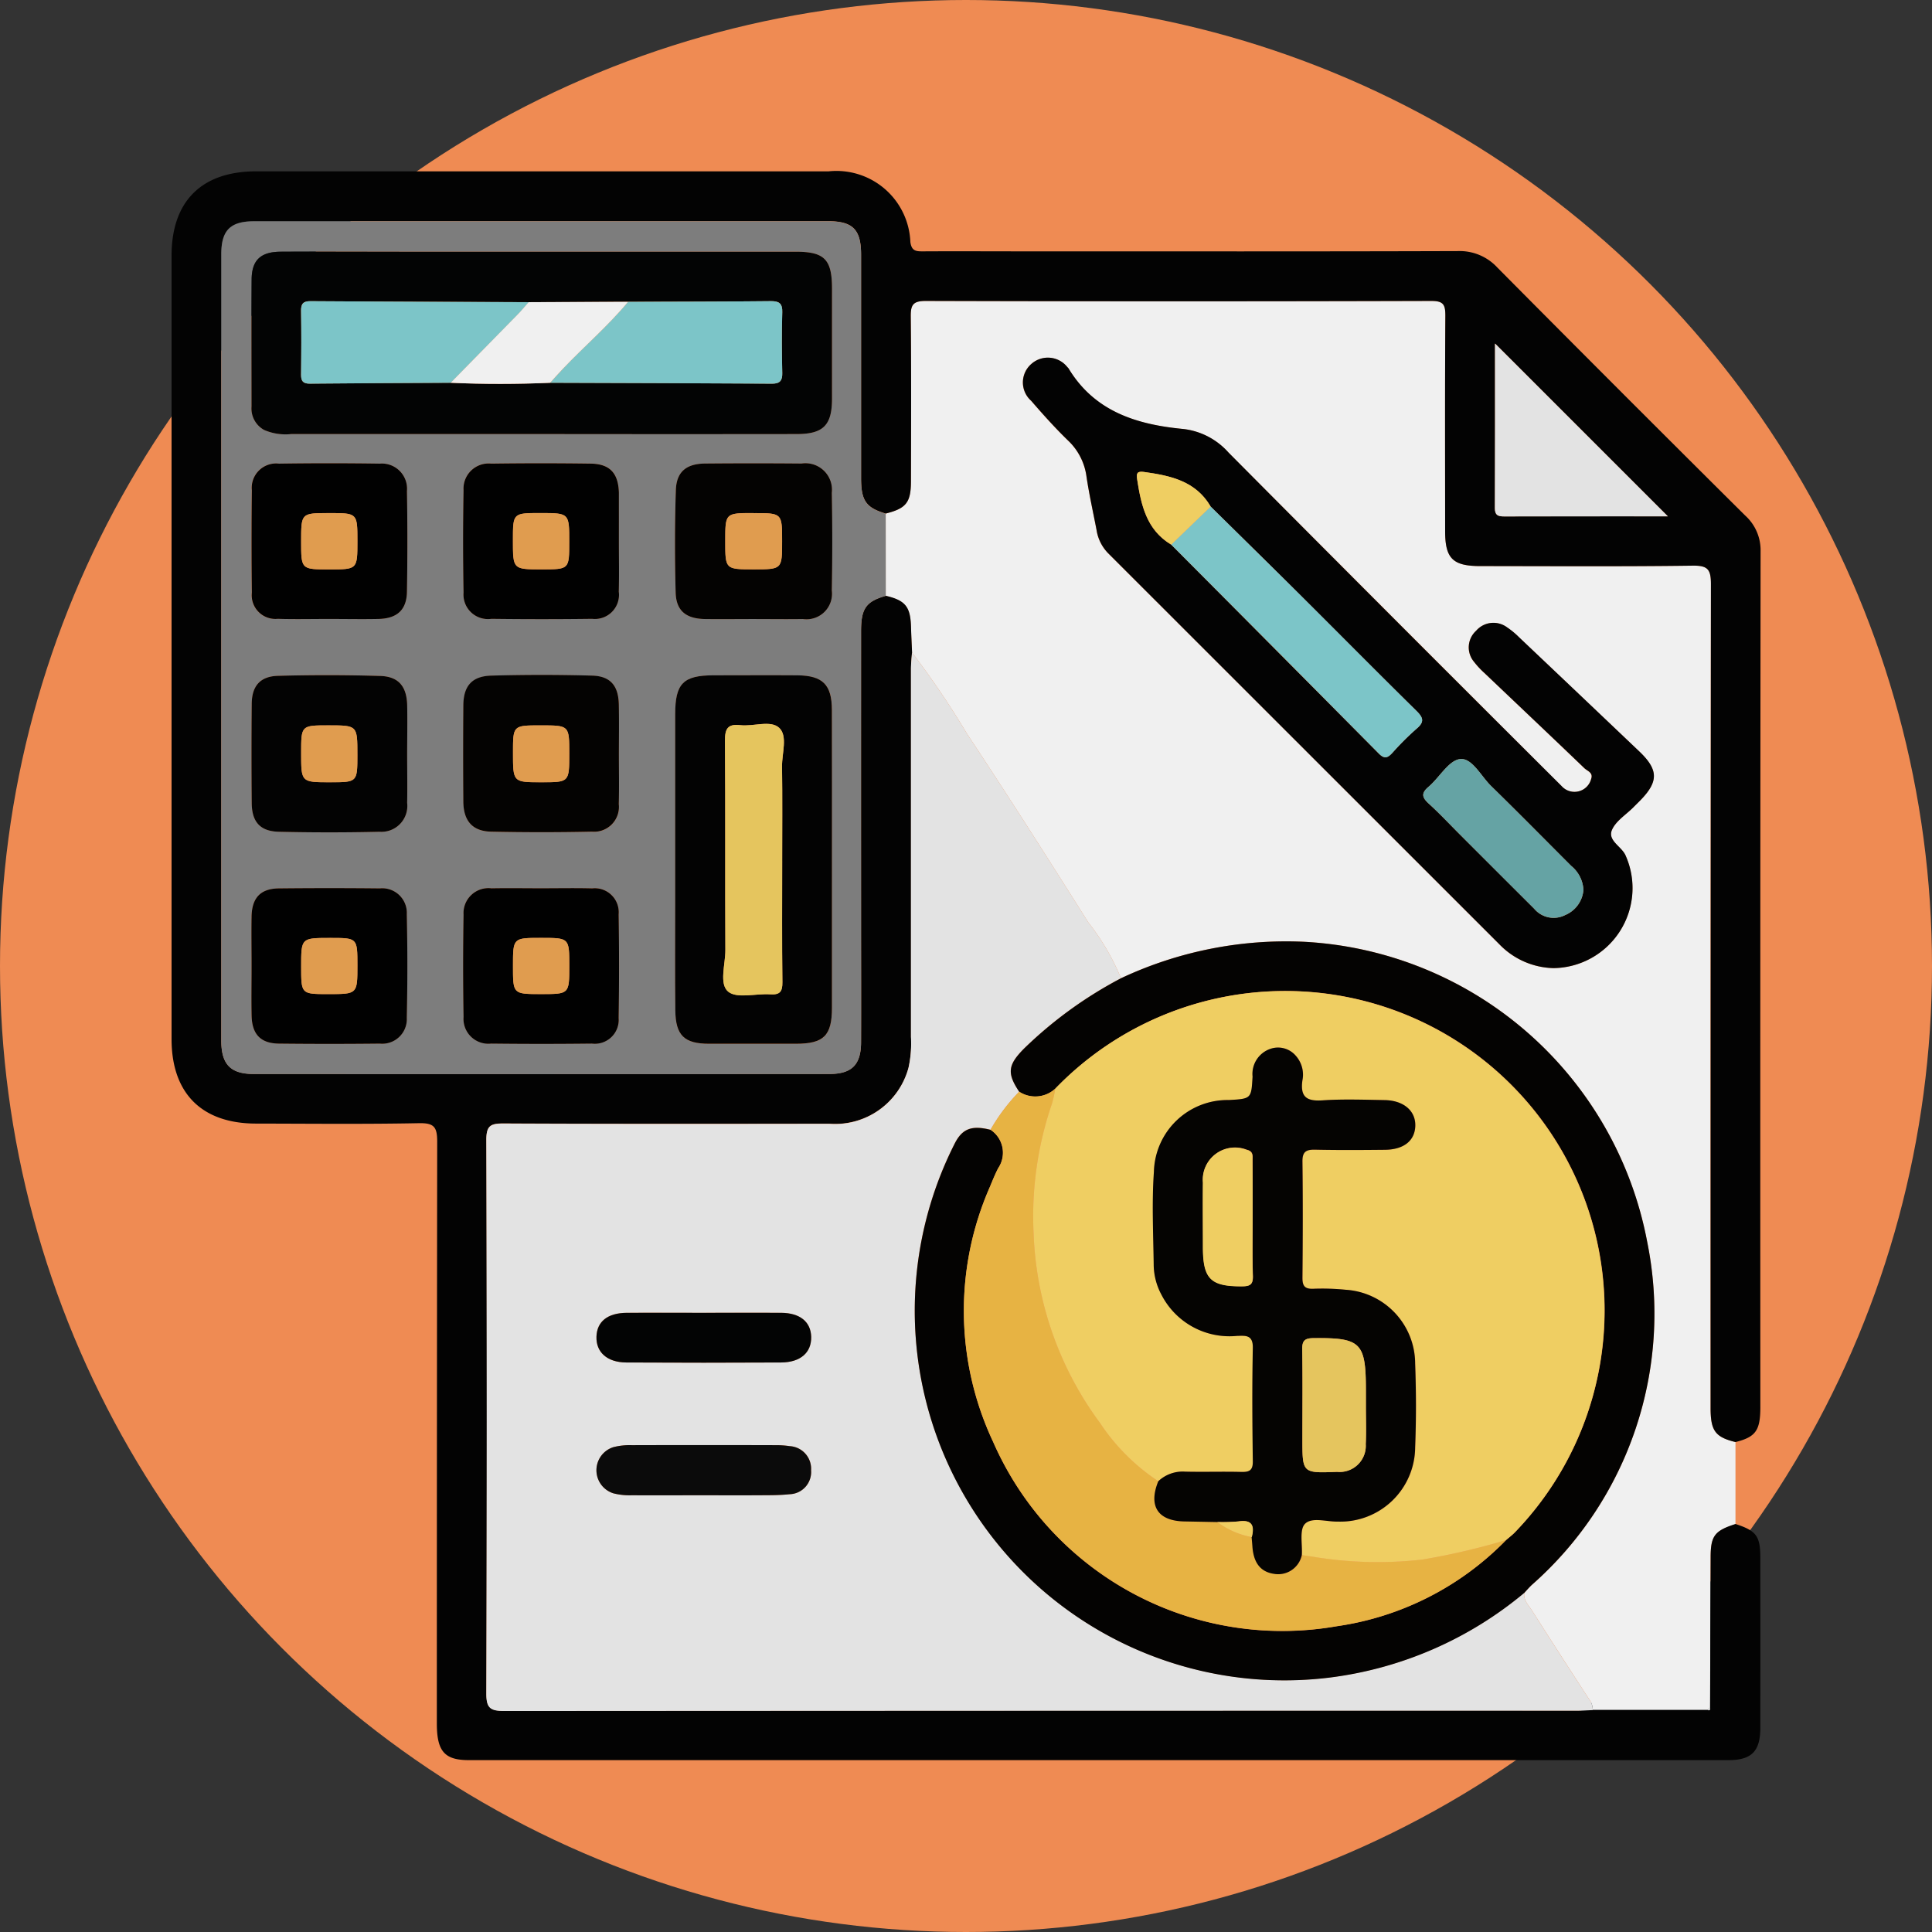 <svg id="Grupo_970453" data-name="Grupo 970453" xmlns="http://www.w3.org/2000/svg" width="98.408" height="98.408" viewBox="0 0 98.408 98.408">
  <rect x="0" y="0" width="98.408" height="98.408" fill="#333333" stroke="none"/>
  <ellipse id="Elipse_5210" data-name="Elipse 5210" cx="49.204" cy="49.204" rx="49.204" ry="49.204" transform="translate(0 0)" fill="#ef8b53"/>
  <g id="Grupo_971642" data-name="Grupo 971642" transform="translate(-212.679 -599.335)">
    <path id="Trazado_638292" data-name="Trazado 638292" d="M379.571,687q0,2.094,0,4.188c-1.061.339-1.263.6-1.267,1.689q-.017,3.825-.026,7.651l-.13.13-5.846,0a.916.916,0,0,0-.2-.578q-1.458-2.236-2.891-4.488c-.177-.279-.453-.528-.393-.914.125-.132.243-.27.376-.395a18.4,18.4,0,0,0,5.873-17.507A18.8,18.8,0,0,0,357.6,661.522a19.776,19.776,0,0,0-9.329,1.856,12.009,12.009,0,0,0-1.662-2.839c-2.029-3.219-4.072-6.428-6.173-9.6a44.681,44.681,0,0,0-2.811-4.155c-.018-.441-.04-.883-.054-1.324-.032-1-.293-1.323-1.284-1.557l0-4.193c1.041-.262,1.283-.556,1.286-1.656.008-2.791.018-5.582-.01-8.373-.006-.588.1-.8.761-.8q12.876.038,25.752,0c.625,0,.721.194.717.754-.024,3.66-.016,7.32-.011,10.981,0,1.386.395,1.77,1.791,1.77,3.608,0,7.215.028,10.822-.021.779-.011.927.2.925.946q-.037,20.973-.017,41.947C378.3,686.432,378.539,686.751,379.571,687ZM370.3,662.864a4.077,4.077,0,0,0,3.655-5.769c-.219-.446-.917-.74-.674-1.28.2-.449.708-.762,1.08-1.135.111-.112.224-.223.335-.335.962-.975.959-1.578-.029-2.518q-3.061-2.913-6.128-5.819a4.055,4.055,0,0,0-.606-.5,1.162,1.162,0,0,0-1.576.174,1.141,1.141,0,0,0-.107,1.581,4.341,4.341,0,0,0,.536.576c1.7,1.616,3.4,3.225,5.09,4.847.148.142.454.224.341.538a.877.877,0,0,1-1.506.369q-8.489-8.489-16.967-16.99a3.63,3.63,0,0,0-2.305-1.2c-2.37-.225-4.517-.884-5.845-3.088a.328.328,0,0,0-.054-.057,1.263,1.263,0,0,0-1.827-.177,1.246,1.246,0,0,0-.021,1.885c.6.7,1.219,1.385,1.88,2.025a3.085,3.085,0,0,1,.94,1.844c.136.909.338,1.807.511,2.711a2.162,2.162,0,0,0,.584,1.179q9.975,9.962,19.942,19.934A3.957,3.957,0,0,0,370.3,662.864Z" transform="translate(-78.494 -14.216)" fill="#f0f0f0"/>
    <path id="Trazado_638293" data-name="Trazado 638293" d="M301.077,672.788c-1.032-.254-1.268-.573-1.268-1.748q0-20.973.017-41.947c0-.744-.146-.957-.925-.946-3.607.048-7.215.023-10.822.021-1.4,0-1.789-.384-1.791-1.77,0-3.66-.013-7.321.011-10.981,0-.56-.092-.755-.717-.754q-12.876.037-25.752,0c-.659,0-.767.215-.761.8.028,2.791.018,5.582.01,8.373,0,1.1-.245,1.395-1.286,1.657-1-.3-1.252-.648-1.254-1.8,0-3.792,0-7.584,0-11.376,0-1.294-.415-1.716-1.689-1.717q-14.615,0-29.23,0c-1.21,0-1.67.462-1.67,1.676q0,20.027,0,40.053c0,1.212.463,1.706,1.652,1.707q14.654.01,29.309,0c1.167,0,1.623-.475,1.627-1.633.008-2.027,0-4.055,0-6.083q0-7.426,0-14.852c0-1.15.261-1.5,1.259-1.787.991.233,1.252.552,1.284,1.557.014.441.035.883.054,1.324-.018.287-.052.574-.052.861q0,9.361,0,18.721a5.8,5.8,0,0,1-.125,1.568,3.872,3.872,0,0,1-4.043,2.857c-5.53.007-11.059.014-16.589-.013-.662,0-.876.112-.873.839q.045,14.1,0,28.2c0,.737.208.882.906.881q27.332-.029,54.664-.017c.262,0,.525-.018.787-.029l5.846,0c.112.026.155-.018.13-.129q.012-3.826.026-7.651c0-1.087.206-1.349,1.267-1.689,1.055.342,1.262.611,1.263,1.7q.006,4.347,0,8.693c0,1.182-.446,1.634-1.616,1.635q-32.083,0-64.167,0c-1.24,0-1.629-.453-1.629-1.866q0-14.817.018-29.634c0-.75-.157-.958-.93-.943-2.765.054-5.531.024-8.3.02s-4.3-1.547-4.3-4.305q0-19.953,0-39.907c0-2.766,1.53-4.29,4.305-4.291q14.58,0,29.16,0a3.768,3.768,0,0,1,4.166,3.6c.063.449.275.477.627.475,1.765-.01,3.53,0,5.295,0,7.323,0,14.646.01,21.968-.014a2.611,2.611,0,0,1,2.014.844q6.289,6.34,12.625,12.632a2.377,2.377,0,0,1,.778,1.808q-.023,21.81-.012,43.621C302.34,672.208,302.1,672.532,301.077,672.788Zm-3.447-47.155-8.8-8.8c0,2.7.006,5.536-.007,8.374,0,.363.145.432.466.431C292.127,625.63,294.965,625.634,297.63,625.634Z" transform="translate(0 0)" fill="#030303"/>
    <path id="Trazado_638294" data-name="Trazado 638294" d="M328.408,739.292c-.263.01-.525.028-.787.028q-27.332,0-54.664.017c-.7,0-.908-.144-.906-.881q.042-14.1,0-28.2c0-.727.212-.842.873-.839,5.529.027,11.059.02,16.589.013a3.871,3.871,0,0,0,4.043-2.857A5.793,5.793,0,0,0,293.68,705q0-9.361,0-18.721c0-.287.034-.574.052-.861a44.693,44.693,0,0,1,2.811,4.155c2.1,3.171,4.144,6.381,6.173,9.6a12.013,12.013,0,0,1,1.662,2.839,21.237,21.237,0,0,0-4.947,3.59c-.812.824-.875,1.242-.241,2.19a9.615,9.615,0,0,0-1.46,1.938c-.958-.242-1.445-.063-1.833.717a18.832,18.832,0,0,0,19.133,27.179,19.173,19.173,0,0,0,9.892-4.316c-.06.386.216.635.393.914q1.431,2.253,2.891,4.488A.916.916,0,0,1,328.408,739.292Zm-45.319-10.943c.894,0,1.789.005,2.683,0,.578,0,1.159.006,1.731-.054a1.129,1.129,0,0,0,1.09-1.219,1.153,1.153,0,0,0-1.085-1.229,4.711,4.711,0,0,0-.706-.05q-3.669-.005-7.338,0a3.365,3.365,0,0,0-.936.1,1.232,1.232,0,0,0-.005,2.352,3.354,3.354,0,0,0,.936.1C280.669,728.354,281.879,728.348,283.089,728.348Zm.048-9.293c-1.314,0-2.628-.009-3.942,0-.97.009-1.508.446-1.535,1.209-.027.792.538,1.314,1.52,1.32q3.941.024,7.883,0c.991-.005,1.552-.51,1.534-1.306-.017-.76-.564-1.214-1.52-1.223C285.765,719.046,284.451,719.055,283.137,719.055Z" transform="translate(-34.601 -52.851)" fill="#e3e3e3"/>
    <path id="Trazado_638295" data-name="Trazado 638295" d="M263.259,635.15c-1,.284-1.258.638-1.259,1.787q-.007,7.426,0,14.852c0,2.028.006,4.056,0,6.083,0,1.158-.461,1.632-1.627,1.633q-14.654.011-29.309,0c-1.188,0-1.652-.495-1.652-1.707q0-20.026,0-40.053c0-1.214.46-1.676,1.67-1.676q14.615,0,29.23,0c1.274,0,1.688.423,1.689,1.716,0,3.792,0,7.584,0,11.376,0,1.148.255,1.5,1.254,1.8Q263.257,633.054,263.259,635.15Zm-17.569-8.244q6.516,0,13.031,0c1.358,0,1.792-.453,1.8-1.808q.007-2.8,0-5.607c0-1.486-.384-1.873-1.857-1.874q-9.912,0-19.823,0c-2.133,0-4.265-.008-6.4,0-1.025.006-1.475.429-1.482,1.415-.016,2.159,0,4.318-.006,6.476a1.247,1.247,0,0,0,.637,1.186,2.735,2.735,0,0,0,1.386.211Q239.333,626.907,245.69,626.906Zm14.827,21.641c0-2.528,0-5.056,0-7.583,0-1.292-.46-1.753-1.764-1.765-1.422-.013-2.844-.006-4.266,0-1.543,0-1.951.416-1.952,1.979q0,4.779,0,9.558c0,1.843-.015,3.687.006,5.53.014,1.279.457,1.7,1.725,1.7q2.212.006,4.424,0c1.412,0,1.827-.413,1.829-1.832Q260.522,652.338,260.517,648.546ZM256.5,636.328c.843,0,1.686.013,2.529,0a1.3,1.3,0,0,0,1.48-1.453q.041-2.489,0-4.978a1.351,1.351,0,0,0-1.545-1.49q-2.45-.02-4.9,0c-.961.009-1.466.414-1.5,1.357-.058,1.736-.057,3.477-.01,5.214.025.933.53,1.335,1.494,1.35C254.867,636.339,255.684,636.328,256.5,636.328Zm-6.834,6.906c0-.843.011-1.686,0-2.529-.016-.964-.417-1.461-1.357-1.488q-2.566-.073-5.135,0c-.993.028-1.42.527-1.429,1.515q-.022,2.449,0,4.9c.008.985.463,1.513,1.417,1.534q2.567.058,5.136,0a1.265,1.265,0,0,0,1.366-1.4C249.682,644.92,249.665,644.077,249.666,643.234Zm-10.785.009c0-.843.017-1.686,0-2.528-.024-.956-.435-1.46-1.373-1.489q-2.6-.081-5.213-.006c-.906.025-1.323.519-1.333,1.426q-.026,2.528,0,5.056c.009.956.43,1.437,1.383,1.461q2.566.064,5.135,0a1.319,1.319,0,0,0,1.4-1.472C238.9,644.876,238.881,644.059,238.881,643.243Zm10.785-10.831v-2.369c0-.053,0-.105,0-.158-.032-1-.461-1.465-1.447-1.478q-2.526-.033-5.053,0a1.281,1.281,0,0,0-1.414,1.362q-.045,2.6,0,5.211a1.247,1.247,0,0,0,1.417,1.339q2.566.027,5.132,0a1.229,1.229,0,0,0,1.358-1.38C249.68,634.1,249.664,633.254,249.666,632.412Zm-14.78,3.912v0c.842,0,1.684.013,2.526,0,.951-.019,1.441-.457,1.458-1.387q.046-2.565,0-5.131a1.284,1.284,0,0,0-1.386-1.394q-2.565-.04-5.131,0a1.242,1.242,0,0,0-1.391,1.363q-.035,2.6,0,5.21a1.208,1.208,0,0,0,1.318,1.335C233.149,636.343,234.018,636.324,234.886,636.324ZM230.954,654c0,.842-.015,1.685,0,2.527.022.958.462,1.417,1.4,1.427q2.566.027,5.132,0a1.253,1.253,0,0,0,1.374-1.31q.055-2.644,0-5.289a1.253,1.253,0,0,0-1.376-1.309q-2.566-.028-5.132,0c-.937.01-1.378.471-1.4,1.429C230.939,652.317,230.954,653.16,230.954,654Zm14.748-3.961c-.842,0-1.684-.014-2.526,0a1.272,1.272,0,0,0-1.423,1.342q-.048,2.6,0,5.21a1.268,1.268,0,0,0,1.406,1.359q2.566.026,5.132,0a1.217,1.217,0,0,0,1.363-1.3q.042-2.644,0-5.289a1.222,1.222,0,0,0-1.346-1.319C247.439,650.024,246.57,650.042,245.7,650.041Z" transform="translate(-5.462 -5.462)" fill="#7d7d7d"/>
    <path id="Trazado_638296" data-name="Trazado 638296" d="M346.253,739.532c-.634-.948-.571-1.366.241-2.19a21.237,21.237,0,0,1,4.947-3.59,19.776,19.776,0,0,1,9.329-1.856,18.8,18.8,0,0,1,17.464,15.252,18.4,18.4,0,0,1-5.873,17.507c-.132.125-.251.263-.376.4a19.173,19.173,0,0,1-9.892,4.316,18.827,18.827,0,0,1-19.133-27.179c.389-.78.875-.959,1.834-.717a1.4,1.4,0,0,1,.387,1.955c-.155.3-.285.62-.415.936a15.684,15.684,0,0,0,.16,13.008,16.076,16.076,0,0,0,17.494,9.388,15.016,15.016,0,0,0,8.629-4.388c.156-.137.325-.262.467-.412a16.269,16.269,0,0,0-23.424-22.585A1.5,1.5,0,0,1,346.253,739.532Z" transform="translate(-81.66 -84.59)" fill="#040302"/>
    <path id="Trazado_638297" data-name="Trazado 638297" d="M385.392,669.092a3.957,3.957,0,0,1-2.749-1.206q-9.971-9.967-19.942-19.934a2.162,2.162,0,0,1-.584-1.179c-.173-.9-.375-1.8-.511-2.711a3.084,3.084,0,0,0-.94-1.844c-.661-.64-1.276-1.33-1.88-2.025a1.246,1.246,0,0,1,.021-1.885,1.263,1.263,0,0,1,1.827.177.33.33,0,0,1,.054.057c1.328,2.2,3.474,2.863,5.845,3.088a3.631,3.631,0,0,1,2.305,1.2q8.459,8.519,16.967,16.989a.877.877,0,0,0,1.506-.369c.113-.315-.193-.4-.341-.538-1.69-1.622-3.394-3.231-5.09-4.847a4.345,4.345,0,0,1-.536-.576,1.141,1.141,0,0,1,.107-1.581,1.163,1.163,0,0,1,1.576-.174,4.05,4.05,0,0,1,.605.5q3.067,2.906,6.128,5.819c.987.94.991,1.544.029,2.518-.111.112-.224.223-.335.335-.372.373-.879.685-1.08,1.135-.242.541.455.835.674,1.28A4.077,4.077,0,0,1,385.392,669.092Zm-17.465-23.51c-.759-1.3-2.046-1.574-3.389-1.761-.353-.049-.4.061-.356.366.2,1.308.472,2.578,1.734,3.333q5.292,5.32,10.578,10.646c.291.294.456.214.692-.041a14.244,14.244,0,0,1,1.23-1.227c.406-.342.349-.559-.008-.91-2.009-1.976-3.99-3.982-5.988-5.97C370.93,648.533,369.426,647.06,367.927,645.582Zm18.988,19.525a1.684,1.684,0,0,0-.622-1.221c-1.356-1.356-2.7-2.724-4.074-4.063-.517-.505-.976-1.448-1.586-1.379-.581.066-1.052.941-1.61,1.414-.4.338-.318.555.024.866.544.494,1.047,1.033,1.567,1.554q1.9,1.895,3.792,3.788a1.29,1.29,0,0,0,1.579.324A1.519,1.519,0,0,0,386.916,665.106Z" transform="translate(-93.583 -20.445)" fill="#030303"/>
    <path id="Trazado_638298" data-name="Trazado 638298" d="M468.6,855.133c.025.112-.018.155-.13.13Z" transform="translate(-168.816 -168.818)" fill="#e3e3e3"/>
    <path id="Trazado_638299" data-name="Trazado 638299" d="M443.078,644.535c-2.666,0-5.5,0-8.342.005-.32,0-.467-.068-.466-.431.012-2.838.007-5.676.007-8.374Z" transform="translate(-145.448 -18.901)" fill="#e3e3e3"/>
    <path id="Trazado_638300" data-name="Trazado 638300" d="M351.675,755.724a1.5,1.5,0,0,0,1.838-.159,6.339,6.339,0,0,1-.168.762,17.671,17.671,0,0,0-.936,6.622,17.259,17.259,0,0,0,3.378,9.64,10.53,10.53,0,0,0,2.973,2.974c-.52,1.276-.017,2.035,1.359,2.053l1.649.025a4.129,4.129,0,0,0,1.757.77c.013.155.029.31.039.465.045.719.317,1.291,1.1,1.405a1.23,1.23,0,0,0,1.417-.956c.257.039.516.073.772.118a20.042,20.042,0,0,0,5.373.108,34.786,34.786,0,0,0,4.248-.991,15.015,15.015,0,0,1-8.629,4.388,16.076,16.076,0,0,1-17.494-9.388,15.684,15.684,0,0,1-.16-13.008c.13-.316.26-.633.415-.936a1.4,1.4,0,0,0-.387-1.955A9.6,9.6,0,0,1,351.675,755.724Z" transform="translate(-87.082 -100.782)" fill="#e7b343"/>
    <path id="Trazado_638301" data-name="Trazado 638301" d="M295.193,815.458c-1.21,0-2.42.006-3.63,0a3.354,3.354,0,0,1-.936-.1,1.232,1.232,0,0,1,.005-2.352,3.36,3.36,0,0,1,.936-.1q3.669-.011,7.338,0a4.7,4.7,0,0,1,.706.05,1.153,1.153,0,0,1,1.085,1.229,1.129,1.129,0,0,1-1.09,1.219c-.573.061-1.154.049-1.731.054C296.982,815.463,296.088,815.458,295.193,815.458Z" transform="translate(-46.706 -139.96)" fill="#0b0b0b"/>
    <path id="Trazado_638302" data-name="Trazado 638302" d="M295.241,791.622c1.314,0,2.628-.009,3.941,0,.956.009,1.5.463,1.52,1.223.017.8-.543,1.3-1.534,1.306q-3.941.021-7.883,0c-.982-.006-1.548-.528-1.52-1.32.026-.763.564-1.2,1.535-1.209C292.613,791.613,293.927,791.622,295.241,791.622Z" transform="translate(-46.704 -125.417)" fill="#030404"/>
    <path id="Trazado_638303" data-name="Trazado 638303" d="M249.02,630.234q-6.357,0-12.715,0a2.736,2.736,0,0,1-1.386-.211,1.248,1.248,0,0,1-.637-1.186c0-2.159-.01-4.317.006-6.476.008-.986.457-1.409,1.482-1.415,2.132-.013,4.265,0,6.4,0q9.911,0,19.823,0c1.474,0,1.856.387,1.857,1.874q0,2.8,0,5.607c0,1.355-.437,1.806-1.8,1.808Q255.535,630.243,249.02,630.234Zm-4.59-2.612c1.688.076,3.376.072,5.064,0,3.762.013,7.523.021,11.285.046.418,0,.544-.149.536-.552-.022-1.026-.029-2.053,0-3.078.014-.464-.158-.578-.593-.574-2.42.025-4.839.025-7.26.034l-5.06.017c-3.7-.014-7.41-.024-11.114-.05-.39,0-.489.145-.483.507.017,1.077.015,2.155,0,3.233,0,.336.106.464.451.461C239.649,627.643,242.039,627.635,244.429,627.621Z" transform="translate(-8.792 -8.79)" fill="#030404"/>
    <path id="Trazado_638304" data-name="Trazado 638304" d="M310.405,698.437q0,3.792,0,7.584c0,1.419-.416,1.83-1.829,1.832q-2.212,0-4.424,0c-1.268,0-1.71-.42-1.725-1.7-.02-1.843-.005-3.687-.006-5.53q0-4.779,0-9.558c0-1.563.409-1.976,1.952-1.979,1.422,0,2.844-.011,4.265,0,1.3.013,1.761.473,1.764,1.765C310.409,693.382,310.405,695.91,310.405,698.437Zm-2.535.114c0-1.606.015-3.213-.007-4.819-.009-.674.3-1.55-.141-1.968s-1.31-.061-1.984-.14c-.644-.075-.787.183-.782.793.027,3.555,0,7.11.021,10.665,0,.73-.329,1.728.145,2.116.448.367,1.409.085,2.142.135.489.033.624-.137.618-.62C307.856,702.66,307.871,700.606,307.871,698.551Z" transform="translate(-55.35 -55.353)" fill="#030303"/>
    <path id="Trazado_638305" data-name="Trazado 638305" d="M306.376,662.922c-.816,0-1.633.011-2.45,0-.964-.016-1.469-.417-1.494-1.35-.047-1.737-.047-3.478.01-5.214.031-.943.536-1.348,1.5-1.357q2.45-.022,4.9,0a1.351,1.351,0,0,1,1.544,1.49q.046,2.488,0,4.978a1.3,1.3,0,0,1-1.48,1.453C308.063,662.935,307.219,662.922,306.376,662.922Zm.036-5.4c-1.454,0-1.454,0-1.454,1.428s0,1.438,1.444,1.438,1.451,0,1.451-1.431S307.855,657.527,306.413,657.527Z" transform="translate(-55.338 -32.056)" fill="#040302"/>
    <path id="Trazado_638306" data-name="Trazado 638306" d="M276.259,693.1c0,.843.016,1.686-.005,2.529a1.265,1.265,0,0,1-1.366,1.4q-2.567.055-5.136,0c-.954-.021-1.409-.549-1.417-1.534q-.02-2.45,0-4.9c.009-.989.436-1.487,1.429-1.515q2.566-.072,5.135,0c.94.027,1.341.524,1.357,1.488C276.271,691.418,276.26,692.261,276.259,693.1ZM270.865,693c0,1.512,0,1.512,1.444,1.512,1.422,0,1.422,0,1.422-1.46,0-1.436,0-1.436-1.447-1.436C270.865,691.614,270.865,691.614,270.865,693Z" transform="translate(-32.056 -55.332)" fill="#040302"/>
    <path id="Trazado_638307" data-name="Trazado 638307" d="M242.2,693.12c0,.816.016,1.633,0,2.449a1.319,1.319,0,0,1-1.4,1.472q-2.566.059-5.135,0c-.953-.024-1.374-.5-1.383-1.461q-.024-2.528,0-5.056c.009-.907.427-1.4,1.333-1.426q2.6-.071,5.213.006c.937.029,1.349.534,1.373,1.489C242.218,691.434,242.2,692.278,242.2,693.12Zm-2.536-.012c0-1.486,0-1.486-1.47-1.486-1.394,0-1.394,0-1.394,1.41,0,1.487,0,1.487,1.475,1.487C239.665,694.518,239.665,694.518,239.665,693.108Z" transform="translate(-8.782 -55.339)" fill="#030303"/>
    <path id="Trazado_638308" data-name="Trazado 638308" d="M276.251,659c0,.842.015,1.685-.005,2.527a1.229,1.229,0,0,1-1.358,1.38q-2.566.032-5.132,0a1.247,1.247,0,0,1-1.418-1.339q-.048-2.6,0-5.211A1.281,1.281,0,0,1,269.751,655q2.526-.035,5.053,0c.986.013,1.415.481,1.447,1.478,0,.053,0,.105,0,.158Q276.252,657.817,276.251,659Zm-4-1.48c-1.4,0-1.4,0-1.4,1.388,0,1.48,0,1.48,1.467,1.48,1.4,0,1.4,0,1.4-1.39C273.724,657.521,273.724,657.521,272.255,657.521Z" transform="translate(-32.048 -32.051)" fill="#010101"/>
    <path id="Trazado_638309" data-name="Trazado 638309" d="M238.208,662.912c-.868,0-1.737.02-2.6-.006a1.208,1.208,0,0,1-1.318-1.335q-.032-2.6,0-5.21A1.242,1.242,0,0,1,235.675,655q2.565-.038,5.131,0a1.284,1.284,0,0,1,1.386,1.394q.042,2.565,0,5.131c-.016.93-.507,1.368-1.458,1.387-.842.017-1.684,0-2.526,0Zm1.46-3.968c0-1.424,0-1.424-1.442-1.424-1.424,0-1.424,0-1.424,1.442,0,1.426,0,1.426,1.441,1.426C239.668,660.388,239.668,660.388,239.668,658.944Z" transform="translate(-8.784 -32.05)" fill="#010101"/>
    <path id="Trazado_638310" data-name="Trazado 638310" d="M234.281,727.287c0-.842-.015-1.684,0-2.526.022-.959.462-1.419,1.4-1.429q2.566-.027,5.132,0a1.253,1.253,0,0,1,1.376,1.309q.056,2.643,0,5.289a1.253,1.253,0,0,1-1.374,1.31q-2.566.028-5.132,0c-.939-.01-1.379-.47-1.4-1.427C234.265,728.972,234.281,728.129,234.281,727.287Zm5.392-.03c0-1.4,0-1.4-1.383-1.4-1.482,0-1.482,0-1.482,1.46,0,1.4,0,1.4,1.382,1.4C239.673,728.717,239.673,728.717,239.673,727.257Z" transform="translate(-8.789 -78.747)" fill="#010101"/>
    <path id="Trazado_638311" data-name="Trazado 638311" d="M272.288,723.332c.868,0,1.737-.017,2.605.005a1.222,1.222,0,0,1,1.346,1.319q.039,2.644,0,5.289a1.217,1.217,0,0,1-1.363,1.3q-2.566.029-5.132,0a1.268,1.268,0,0,1-1.406-1.359q-.045-2.6,0-5.21a1.272,1.272,0,0,1,1.423-1.342C270.6,723.318,271.446,723.332,272.288,723.332Zm1.436,3.964c0-1.435,0-1.435-1.43-1.435s-1.437,0-1.437,1.427,0,1.435,1.429,1.435S273.724,728.723,273.724,727.3Z" transform="translate(-32.048 -78.753)" fill="#010101"/>
    <path id="Trazado_638312" data-name="Trazado 638312" d="M366.392,764.861a10.528,10.528,0,0,1-2.973-2.974,17.26,17.26,0,0,1-3.378-9.64,17.67,17.67,0,0,1,.936-6.622,6.353,6.353,0,0,0,.168-.762,16.269,16.269,0,0,1,23.424,22.584c-.142.15-.311.275-.467.412a34.8,34.8,0,0,1-4.248.991,20.042,20.042,0,0,1-5.373-.108c-.257-.044-.515-.079-.772-.118.036-.546-.131-1.287.159-1.588.349-.362,1.1-.105,1.671-.117a3.811,3.811,0,0,0,3.943-3.78c.055-1.42.053-2.846,0-4.266a3.78,3.78,0,0,0-3.549-3.763,11.95,11.95,0,0,0-1.657-.049c-.421.013-.537-.152-.535-.553.015-1.976.022-3.951,0-5.927-.006-.508.191-.616.65-.606,1.185.026,2.371.018,3.556.006.954-.01,1.524-.474,1.542-1.223s-.594-1.291-1.564-1.308c-1.053-.018-2.111-.058-3.16.013-.81.055-1.142-.171-1.026-1.014a1.449,1.449,0,0,0-.337-1.258,1.188,1.188,0,0,0-1.291-.352,1.35,1.35,0,0,0-.91,1.414c-.064,1.129-.065,1.129-1.21,1.194a3.751,3.751,0,0,0-3.815,3.653c-.107,1.572-.031,3.158-.011,4.737a3.279,3.279,0,0,0,.389,1.515,3.892,3.892,0,0,0,3.849,2.109c.419-.01.826-.075.811.613-.042,1.922-.03,3.846,0,5.768.006.482-.19.557-.6.547-.948-.023-1.9.009-2.845-.014A1.811,1.811,0,0,0,366.392,764.861Z" transform="translate(-94.714 -90.079)" fill="#efce62"/>
    <path id="Trazado_638313" data-name="Trazado 638313" d="M384.217,661.952c1.5,1.478,3,2.951,4.494,4.435,2,1.988,3.979,3.994,5.988,5.97.357.351.414.568.008.91a14.242,14.242,0,0,0-1.23,1.226c-.236.255-.4.336-.692.041q-5.279-5.333-10.578-10.645Z" transform="translate(-109.872 -36.815)" fill="#7cc5c8"/>
    <path id="Trazado_638314" data-name="Trazado 638314" d="M430.908,709.219a1.519,1.519,0,0,1-.93,1.283,1.29,1.29,0,0,1-1.579-.324q-1.9-1.888-3.792-3.788c-.52-.52-1.023-1.059-1.567-1.554-.342-.311-.423-.528-.024-.866.558-.474,1.03-1.349,1.61-1.414.61-.069,1.068.874,1.586,1.379,1.372,1.34,2.718,2.707,4.074,4.063A1.684,1.684,0,0,1,430.908,709.219Z" transform="translate(-137.575 -64.558)" fill="#65a3a4"/>
    <path id="Trazado_638315" data-name="Trazado 638315" d="M380.442,658.129l-2.01,1.938c-1.263-.755-1.531-2.025-1.734-3.333-.047-.3,0-.415.356-.366C378.4,656.555,379.683,656.826,380.442,658.129Z" transform="translate(-106.097 -32.992)" fill="#efce62"/>
    <path id="Trazado_638316" data-name="Trazado 638316" d="M379.54,771.051a1.811,1.811,0,0,1,1.369-.487c.948.023,1.9-.01,2.845.014.412.01.608-.064.6-.547-.026-1.923-.038-3.846,0-5.769.015-.688-.391-.623-.811-.613a3.892,3.892,0,0,1-3.849-2.109,3.279,3.279,0,0,1-.389-1.515c-.02-1.579-.1-3.165.011-4.737a3.75,3.75,0,0,1,3.815-3.653c1.145-.065,1.146-.065,1.21-1.194a1.35,1.35,0,0,1,.91-1.414,1.188,1.188,0,0,1,1.291.352,1.449,1.449,0,0,1,.337,1.258c-.116.843.217,1.07,1.026,1.014,1.049-.071,2.107-.031,3.16-.013.97.016,1.583.545,1.564,1.308s-.588,1.213-1.542,1.223c-1.185.012-2.371.02-3.556-.006-.459-.01-.657.1-.65.606.025,1.976.019,3.951,0,5.927,0,.4.113.566.535.553a11.959,11.959,0,0,1,1.657.049,3.78,3.78,0,0,1,3.549,3.763c.053,1.42.056,2.846,0,4.266a3.811,3.811,0,0,1-3.943,3.78c-.574.012-1.322-.244-1.671.118-.29.3-.123,1.042-.159,1.588a1.23,1.23,0,0,1-1.417.956c-.78-.114-1.051-.686-1.1-1.405-.01-.155-.026-.31-.039-.465.145-.572.026-.9-.666-.8a9.2,9.2,0,0,1-1.091.032L380.9,773.1C379.523,773.086,379.02,772.327,379.54,771.051Zm10.574-3.862v-.79c0-2.414-.262-2.661-2.659-2.636-.444,0-.59.117-.583.57.025,1.527.009,3.054.009,4.582,0,1.728,0,1.728,1.768,1.659a1.332,1.332,0,0,0,1.458-1.41C390.137,768.507,390.112,767.847,390.114,767.189Zm-5.769-9.5c0-1,0-1.993,0-2.99,0-.224.048-.453-.3-.535a1.637,1.637,0,0,0-2.226,1.673c-.015,1.1,0,2.2,0,3.3,0,1.614.4,1.991,2,1.981.407,0,.554-.1.543-.523C384.326,759.634,384.344,758.663,384.344,757.693Z" transform="translate(-107.862 -96.269)" fill="#050402"/>
    <path id="Trazado_638317" data-name="Trazado 638317" d="M389.629,825.169a9.214,9.214,0,0,0,1.091-.032c.692-.1.811.23.666.8A4.129,4.129,0,0,1,389.629,825.169Z" transform="translate(-114.944 -148.309)" fill="#efce62"/>
    <path id="Trazado_638318" data-name="Trazado 638318" d="M286.29,628.949c2.42-.009,4.84-.009,7.259-.035.435,0,.607.109.593.574-.032,1.026-.024,2.052,0,3.078.009.4-.117.555-.536.552-3.762-.024-7.523-.033-11.285-.046.211-.231.418-.467.633-.694C284.049,631.221,285.267,630.18,286.29,628.949Z" transform="translate(-41.617 -14.24)" fill="#7cc5c8"/>
    <path id="Trazado_638319" data-name="Trazado 638319" d="M249.881,633.075c-2.39.013-4.78.022-7.17.045-.346,0-.456-.125-.451-.461.014-1.078.016-2.156,0-3.233-.006-.362.093-.51.483-.507,3.7.026,7.41.036,11.114.051-.19.214-.372.436-.571.639Q251.586,631.346,249.881,633.075Z" transform="translate(-14.244 -14.243)" fill="#7cc5c8"/>
    <path id="Trazado_638320" data-name="Trazado 638320" d="M266.329,633.146q1.7-1.732,3.4-3.466c.2-.2.381-.426.571-.639l5.06-.018c-1.022,1.231-2.24,2.273-3.338,3.43-.216.227-.422.463-.633.694C269.7,633.218,268.017,633.222,266.329,633.146Z" transform="translate(-30.692 -14.314)" fill="#f0f0f0"/>
    <path id="Trazado_638321" data-name="Trazado 638321" d="M313.156,703.9c0,2.054-.015,4.108.011,6.162.006.483-.129.653-.618.62-.733-.05-1.694.232-2.142-.135-.474-.389-.142-1.386-.145-2.116-.016-3.555.007-7.111-.021-10.666,0-.609.138-.868.782-.793.674.078,1.546-.274,1.984.14s.132,1.294.141,1.968C313.171,700.685,313.156,702.292,313.156,703.9Z" transform="translate(-60.636 -60.699)" fill="#e5c55e"/>
    <path id="Trazado_638322" data-name="Trazado 638322" d="M311.938,663.007c1.442,0,1.442,0,1.442,1.435s0,1.431-1.451,1.431-1.444,0-1.444-1.438S310.484,663.007,311.938,663.007Z" transform="translate(-60.863 -37.536)" fill="#e09c4f"/>
    <path id="Trazado_638323" data-name="Trazado 638323" d="M276.344,698.531c0-1.384,0-1.384,1.419-1.384,1.447,0,1.447,0,1.447,1.436,0,1.46,0,1.46-1.422,1.46C276.344,700.043,276.344,700.043,276.344,698.531Z" transform="translate(-37.535 -60.864)" fill="#e09c4f"/>
    <path id="Trazado_638324" data-name="Trazado 638324" d="M245.137,698.632c0,1.41,0,1.41-1.389,1.41-1.475,0-1.475,0-1.475-1.487,0-1.41,0-1.41,1.394-1.41C245.137,697.146,245.137,697.146,245.137,698.632Z" transform="translate(-14.254 -60.863)" fill="#e09c4f"/>
    <path id="Trazado_638325" data-name="Trazado 638325" d="M277.74,663c1.469,0,1.469,0,1.469,1.478,0,1.39,0,1.39-1.4,1.39-1.467,0-1.467,0-1.467-1.48C276.341,663,276.341,663,277.74,663Z" transform="translate(-37.533 -37.534)" fill="#e09c4f"/>
    <path id="Trazado_638326" data-name="Trazado 638326" d="M245.136,664.428c0,1.444,0,1.444-1.425,1.444-1.441,0-1.441,0-1.441-1.426,0-1.442,0-1.442,1.424-1.442C245.136,663,245.136,663,245.136,664.428Z" transform="translate(-14.252 -37.534)" fill="#e09c4f"/>
    <path id="Trazado_638327" data-name="Trazado 638327" d="M245.136,732.732c0,1.46,0,1.46-1.483,1.46-1.382,0-1.382,0-1.382-1.4,0-1.46,0-1.46,1.482-1.46C245.136,731.33,245.136,731.33,245.136,732.732Z" transform="translate(-14.252 -84.222)" fill="#e09c4f"/>
    <path id="Trazado_638328" data-name="Trazado 638328" d="M279.209,732.765c0,1.426,0,1.426-1.439,1.426s-1.429,0-1.429-1.435,0-1.427,1.437-1.427S279.209,731.33,279.209,732.765Z" transform="translate(-37.533 -84.222)" fill="#e09c4f"/>
    <path id="Trazado_638329" data-name="Trazado 638329" d="M406.523,799.122c0,.658.025,1.318-.007,1.975a1.332,1.332,0,0,1-1.458,1.41c-1.768.069-1.768.069-1.768-1.659,0-1.527.016-3.055-.009-4.582-.007-.453.139-.566.583-.57,2.4-.024,2.659.222,2.659,2.636Q406.524,798.727,406.523,799.122Z" transform="translate(-124.272 -128.202)" fill="#e5c55e"/>
    <path id="Trazado_638330" data-name="Trazado 638330" d="M389.832,768.765c0,.97-.018,1.941.008,2.911.011.422-.136.521-.543.523-1.6.01-1.994-.367-2-1.981,0-1.1-.012-2.2,0-3.3a1.637,1.637,0,0,1,2.226-1.673c.346.083.3.312.3.535C389.835,766.771,389.832,767.768,389.832,768.765Z" transform="translate(-113.35 -107.341)" fill="#efce62"/>
  </g>
</svg>
